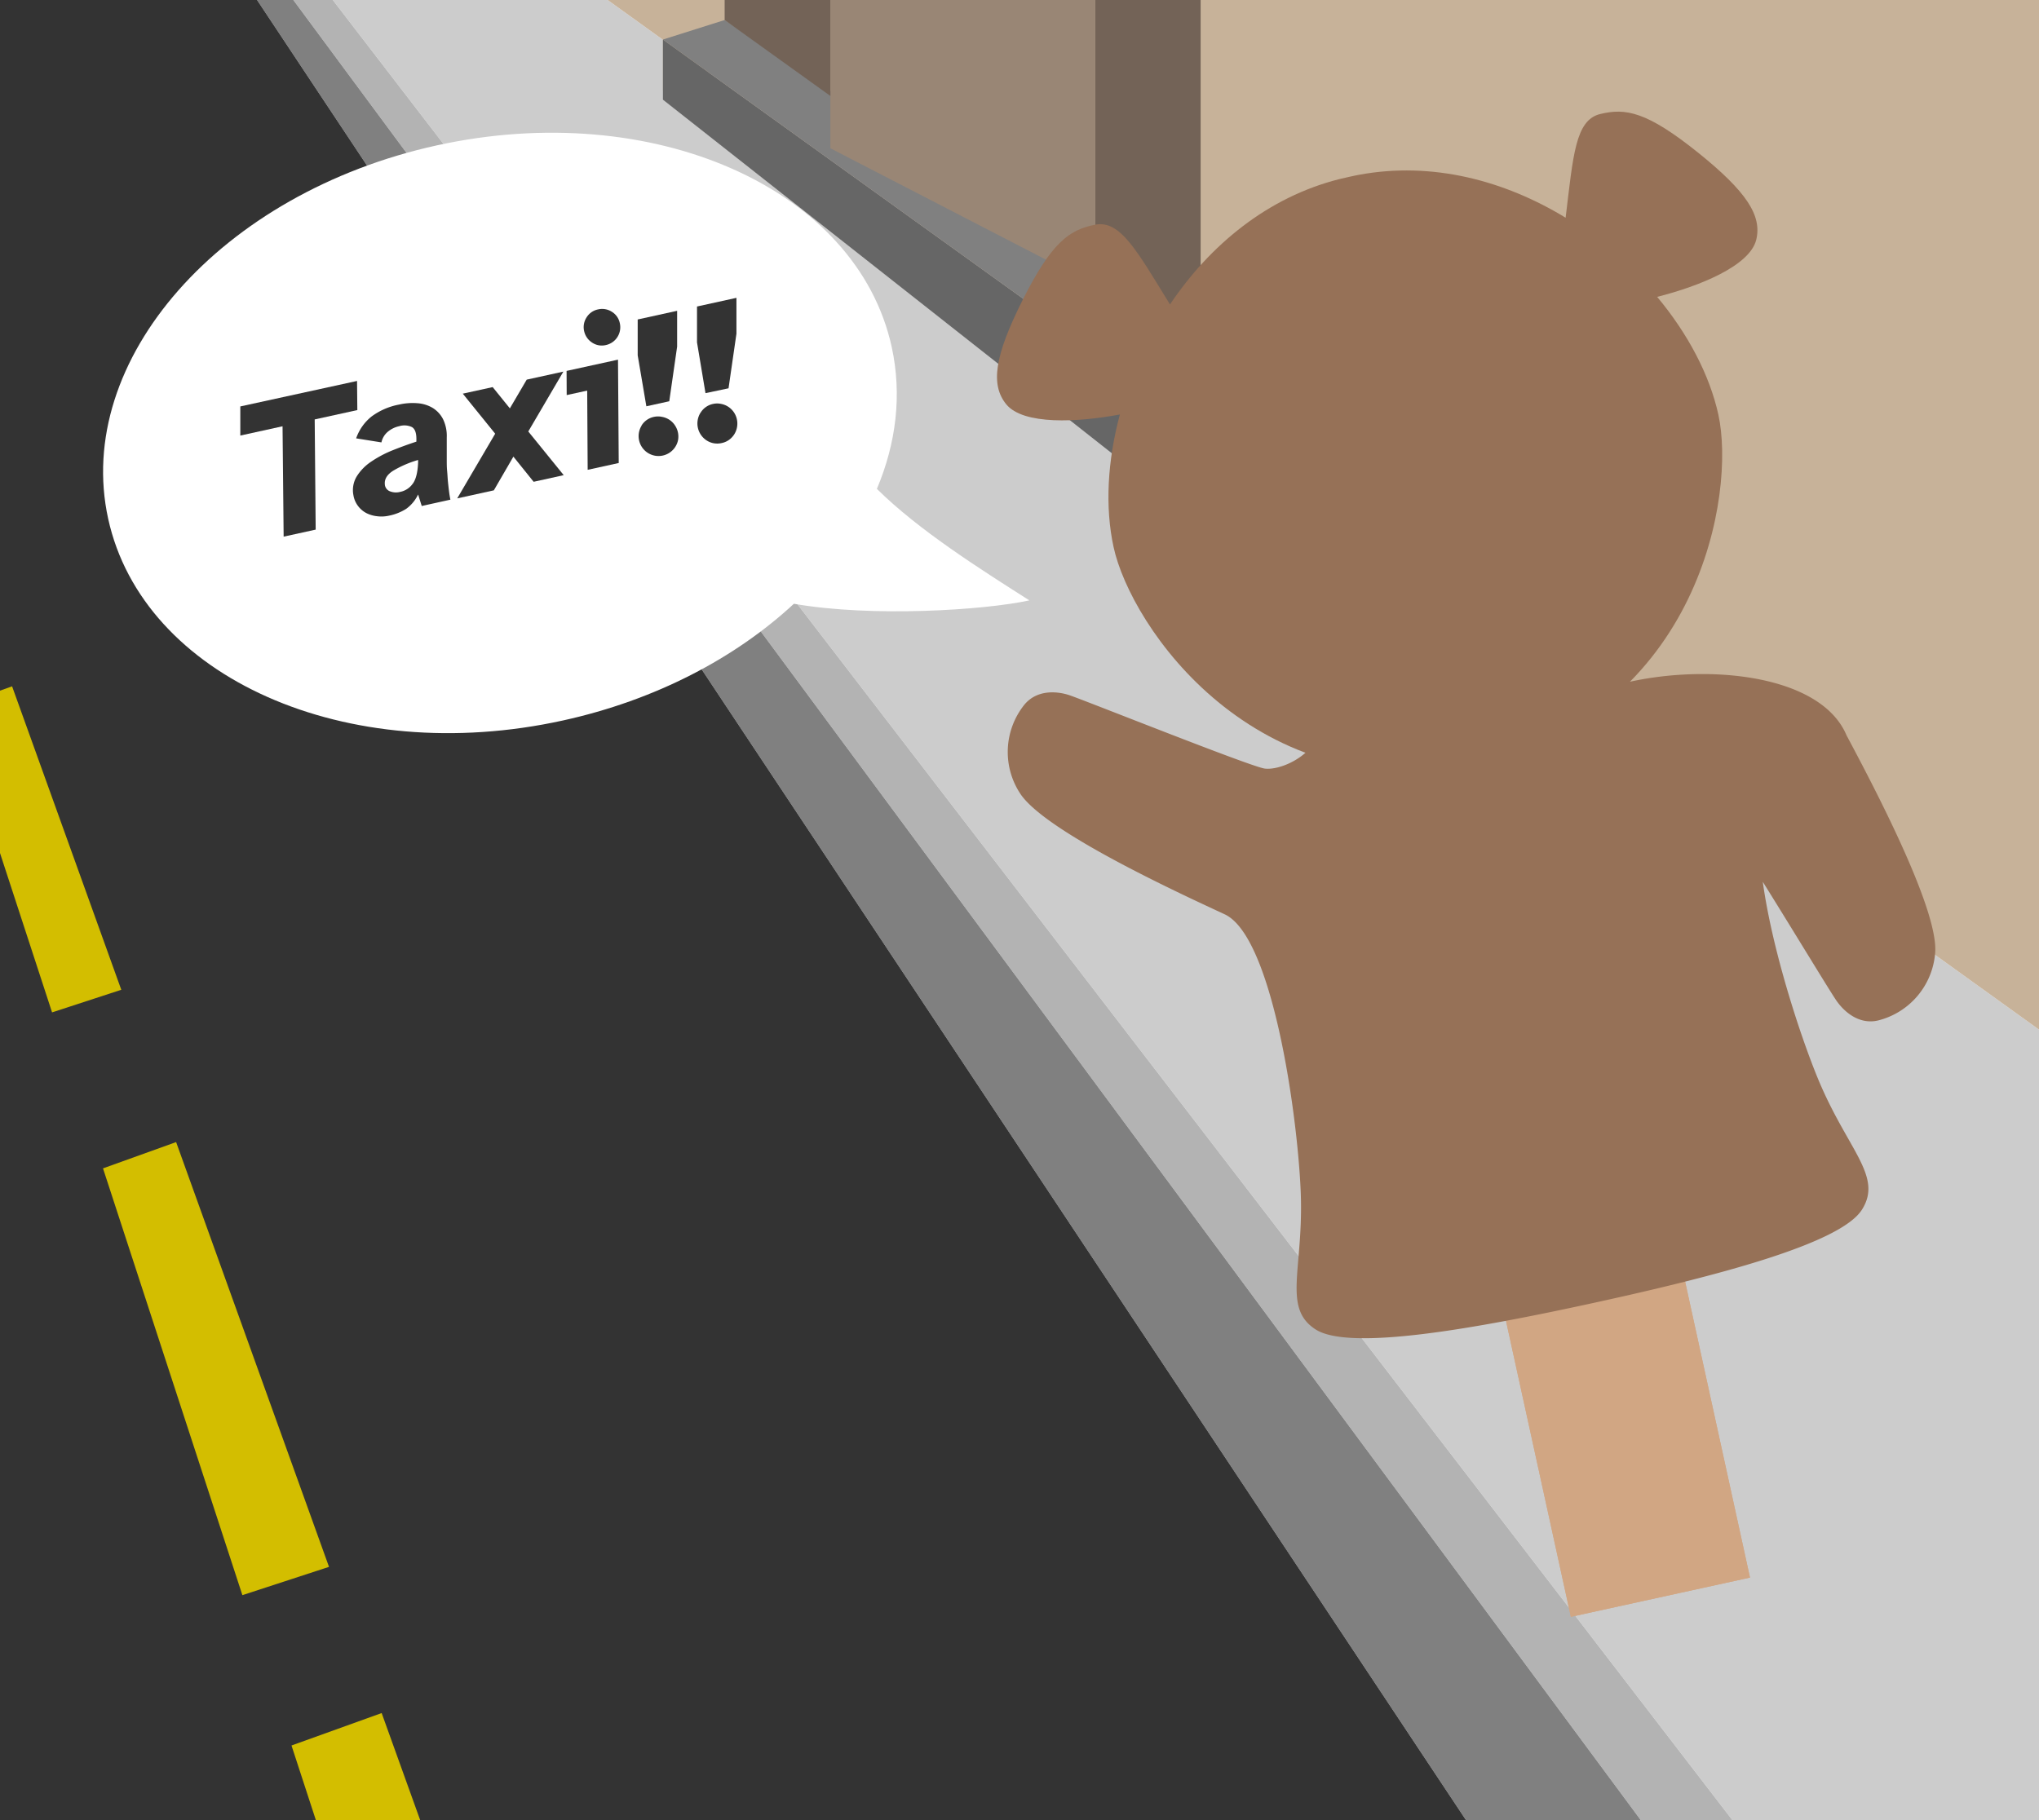<svg id="Capa_1" data-name="Capa 1" xmlns="http://www.w3.org/2000/svg" viewBox="0 0 560 500"><defs><style>.cls-1{fill:#ccc;}.cls-2{fill:#b3b3b3;}.cls-3{fill:gray;}.cls-4{fill:#333;}.cls-5{fill:#c7b299;}.cls-6{fill:#999;}.cls-7{fill:#666;}.cls-8{fill:#736357;}.cls-9{fill:#998675;}.cls-10{fill:#d1a683;}.cls-11{fill:#967157;}.cls-12{fill:#d3be00;}.cls-13{fill:#fff;}</style></defs><polygon class="cls-1" points="560 282.85 166.88 0 91.4 0 475.79 500 560 500 560 282.85"/><polygon class="cls-2" points="91.4 0 80.56 0 450.63 500 475.79 500 91.4 0"/><polygon class="cls-3" points="80.56 0 70.6 0 402.63 500 450.63 500 80.56 0"/><polygon class="cls-4" points="402.63 500 0 500 0 0 70.6 0 402.63 500"/><polygon class="cls-5" points="166.88 0 560 282.85 560 0 166.88 0"/><polygon class="cls-6" points="329.75 92.94 308.01 101.48 308.01 126.6 329.75 117.18 329.75 92.94"/><polygon class="cls-5" points="199.02 5.5 182.07 10.86 182.07 24.86 199.02 18.28 199.02 5.5"/><polygon class="cls-7" points="308.01 101.48 182.07 10.86 182.07 27.38 308.01 126.6 308.01 101.48"/><polygon class="cls-3" points="329.75 92.94 199.02 5.5 182.07 10.86 308.01 101.48 329.75 92.94"/><polygon class="cls-8" points="300.72 0 300.72 75.57 329.75 92.94 329.75 0 300.72 0"/><polygon class="cls-9" points="228.06 0 228.06 40.73 300.72 78.28 300.72 0 228.06 0"/><polygon class="cls-8" points="199.02 0 199.02 5.5 228.06 26.36 228.06 0 199.02 0"/><rect class="cls-10" x="421.22" y="349.63" width="50.36" height="90.14" transform="translate(-74.16 104.74) rotate(-12.36)"/><path class="cls-11" d="M466.46,42c-14.14-11.36-20-12.39-27-10.67-6.83,1.67-7.4,11.47-9.47,28.48-16.68-10.17-36.59-15.54-56.77-11.79-.89.16-1.76.36-2.63.55s-1.75.38-2.63.6c-19.9,5-35.74,18.24-46.63,34.46-9-14.58-13.61-23.25-20.52-21.91-7.11,1.39-12,4.78-20.1,21-7.5,15-8.74,22.91-4.38,28.31,4.67,5.78,19.69,5,31.24,2.83-3.43,12.74-4.12,25.49-1.73,36.43C310.52,172,344.41,222.14,406,210.19c60.9-14.89,70.72-74.59,65.94-96.28-2.4-10.93-8.36-22.22-16.81-32.36,11.39-2.87,25.37-8.43,27.2-15.64C484,59.19,479.55,52.54,466.46,42Z"/><rect class="cls-10" x="421.22" y="349.63" width="50.36" height="90.14" transform="translate(-74.16 104.74) rotate(-12.36)"/><path class="cls-11" d="M507.14,202c-6.9-16.39-36.93-19.66-59.5-14.72h0a15.92,15.92,0,0,1-6.59-3.76c-6-5.75-40,4.07-40.05,4.08s-35.07,5.33-38.08,13.05-11.71,11-15.59,10.48S297,192,293.48,190.9s-8.77-1.37-12.12,2.66a20.77,20.77,0,0,0-1.27,24.28c6.5,10.34,43.16,27.25,56.25,33.32s19.94,54.46,20.88,75.9-5.18,32.2,4.13,38.16,43.73-.17,77-7.45,67.06-16.12,73-25.43-4.09-16.51-12.21-36.38c-5.09-12.47-12.51-35.54-15-53.72,8.43,13.5,19,31,20.39,32.88,2.16,3,6.17,6.4,11.27,5.21a20.78,20.78,0,0,0,15.68-18.59C532.48,249.8,514.23,215.31,507.14,202Z"/><polygon class="cls-12" points="66.57 438.2 90.36 430.43 48.37 313.74 28.29 320.96 66.57 438.2"/><polygon class="cls-12" points="33.31 271.9 3.32 188.54 0 189.73 0 234.33 14.3 278.11 33.31 271.9"/><polygon class="cls-12" points="80.06 479.5 86.75 500 115.4 500 104.82 470.59 80.06 479.5"/><path class="cls-13" d="M282.71,164.93c-13.4-8.54-30.32-19.19-41.88-30.63,5.3-12.56,6.94-25.86,4.07-39C235.33,51.71,179.4,26.9,120,39.93s-99.85,59-90.29,102.58S95.18,211,154.61,197.92c25.44-5.58,47.39-17.18,63.43-32.06C239.48,169.62,270.47,167.61,282.71,164.93Z"/><path class="cls-4" d="M66,119.65l0-8,32.06-7,.08,8-11.71,2.57.27,30.27-8.8,1.93L77.6,117.1Z"/><path class="cls-4" d="M98,130.83a13.57,13.57,0,0,1,4-4.05,31,31,0,0,1,5.85-3.09q3.3-1.32,6.51-2.37v-.74c0-1.69-.4-2.77-1.23-3.26a4.84,4.84,0,0,0-3.5-.24,7.25,7.25,0,0,0-3.1,1.51,5.21,5.21,0,0,0-1.77,2.94l-6.95-1.11a13.26,13.26,0,0,1,4.23-6,18.37,18.37,0,0,1,7.51-3.27,16.65,16.65,0,0,1,5.13-.38,9.49,9.49,0,0,1,4.19,1.31,7.83,7.83,0,0,1,2.83,3.11,10.58,10.58,0,0,1,1,5c0,.39,0,.85,0,1.4s0,1.13,0,1.72,0,1.17,0,1.72,0,1,0,1.4c0,.92,0,1.9.1,2.93s.13,2,.23,3,.2,1.89.31,2.74.23,1.57.36,2.16L115.83,139l-1-3.16a10.35,10.35,0,0,1-3.24,3.92,13.75,13.75,0,0,1-4.77,1.9,9.3,9.3,0,0,1-3.2.16,8.58,8.58,0,0,1-3-.87,6.8,6.8,0,0,1-2.28-1.94,6.67,6.67,0,0,1-1.28-3A7.27,7.27,0,0,1,98,130.83Zm15.4,2c.85-1.19,1.32-3.12,1.43-5.78l0-.69A29.25,29.25,0,0,0,108,129.3q-2.49,1.57-2.31,3.71a2.18,2.18,0,0,0,1.37,1.94,4.44,4.44,0,0,0,2.82.18A5.54,5.54,0,0,0,113.38,132.84Z"/><path class="cls-4" d="M125.57,136.91,136,119.14l-8.9-11,8.21-1.8,4.72,5.84,4.63-7.89,10.07-2.21-9.64,16.45,9.73,12-8.26,1.82L141,125.44l-5.37,9.26Z"/><path class="cls-4" d="M155.61,101.89l14.12-3.09.2,28.39-8.53,1.87-.13-21.76-5.63,1.23Zm5.47-14.67A4.82,4.82,0,0,1,164.24,85a4.91,4.91,0,0,1,3.82.66,4.78,4.78,0,0,1,2.17,3.13,5,5,0,0,1-3.84,6,4.75,4.75,0,0,1-3.79-.69A5,5,0,0,1,160.44,91,4.88,4.88,0,0,1,161.08,87.22Z"/><path class="cls-4" d="M176.19,116.9a5.24,5.24,0,0,1,3.46-2.39,5.16,5.16,0,0,1,2.14,0,5.49,5.49,0,0,1,2,.77,5.35,5.35,0,0,1,1.52,1.48,5.51,5.51,0,0,1,.91,4.15,5.47,5.47,0,1,1-10-4Zm-1.05-19.29,0-9.85,10.83-2.38,0,9.85-2.16,15-6.29,1.38Z"/><path class="cls-4" d="M192.43,113.34a5.27,5.27,0,0,1,3.46-2.39,5.16,5.16,0,0,1,2.14,0,5.49,5.49,0,0,1,1.95.77,5.63,5.63,0,0,1,1.53,1.47,5.55,5.55,0,0,1,.14,6.14,5.67,5.67,0,0,1-1.45,1.52,5.26,5.26,0,0,1-2,.86,5.33,5.33,0,0,1-4.14-.73,5.55,5.55,0,0,1-1.67-7.6Zm-1-19.29,0-9.85,10.83-2.38,0,9.85-2.17,15L193.76,108Z"/></svg>